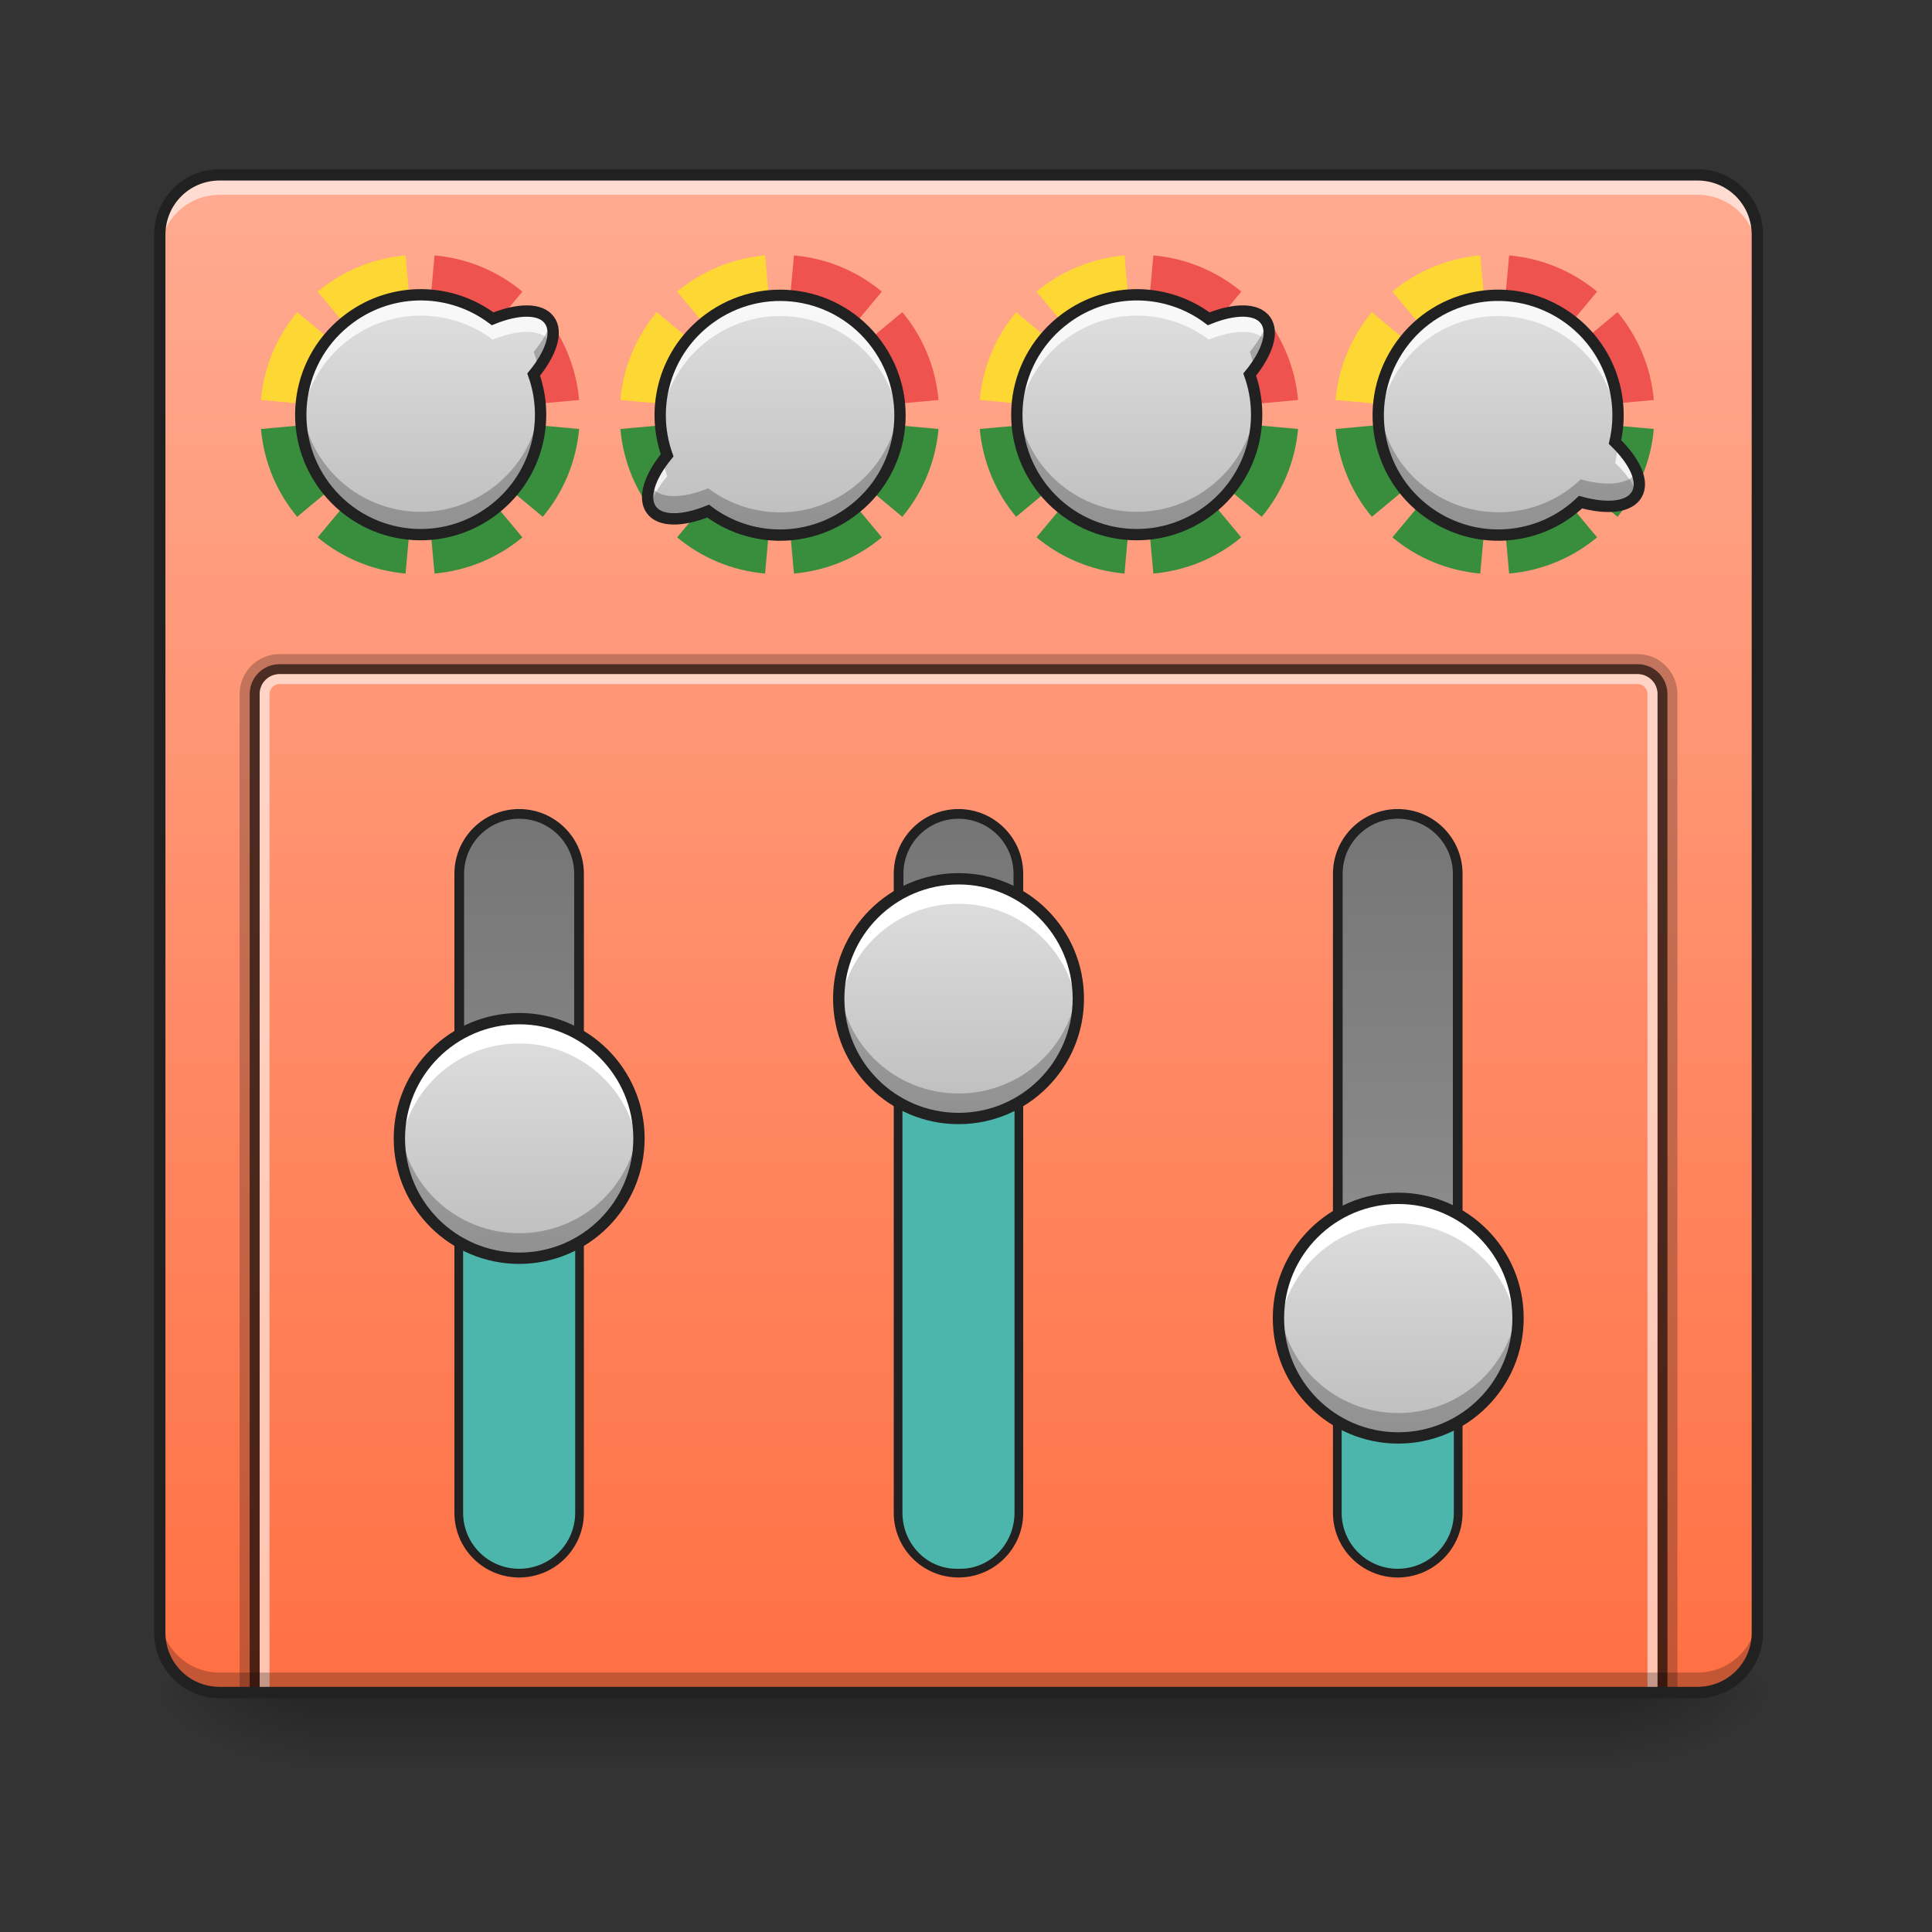 <?xml version="1.0" encoding="UTF-8"?>
<svg xmlns="http://www.w3.org/2000/svg" xmlns:xlink="http://www.w3.org/1999/xlink" width="64pt" height="64pt" viewBox="0 0 64 64" version="1.1">
<rect x="0" y="0" width="64" height="64" fill="#333333" stroke="none"/>
<defs>
<linearGradient id="linear0" gradientUnits="userSpaceOnUse" x1="254" y1="-36.375" x2="254" y2="233.5" gradientTransform="matrix(0.125,0,0,0.125,0,26.878)">
<stop offset="0" style="stop-color:rgb(100%,67.059%,56.863%);stop-opacity:1;"/>
<stop offset="1" style="stop-color:rgb(100%,54.118%,39.608%);stop-opacity:1;"/>
</linearGradient>
<linearGradient id="linear1" gradientUnits="userSpaceOnUse" x1="254" y1="233.5" x2="254" y2="254.667" gradientTransform="matrix(0.125,0,0,0.125,-0,26.878)">
<stop offset="0" style="stop-color:rgb(0%,0%,0%);stop-opacity:0.275;"/>
<stop offset="1" style="stop-color:rgb(0%,0%,0%);stop-opacity:0;"/>
</linearGradient>
<radialGradient id="radial0" gradientUnits="userSpaceOnUse" cx="450.909" cy="189.579" fx="450.909" fy="189.579" r="21.167" gradientTransform="matrix(0,-0.156,-0.281,-0,106.246,127.191)">
<stop offset="0" style="stop-color:rgb(0%,0%,0%);stop-opacity:0.314;"/>
<stop offset="0.222" style="stop-color:rgb(0%,0%,0%);stop-opacity:0.275;"/>
<stop offset="1" style="stop-color:rgb(0%,0%,0%);stop-opacity:0;"/>
</radialGradient>
<radialGradient id="radial1" gradientUnits="userSpaceOnUse" cx="450.909" cy="189.579" fx="450.909" fy="189.579" r="21.167" gradientTransform="matrix(-0,0.156,0.281,0,-42.409,-15.055)">
<stop offset="0" style="stop-color:rgb(0%,0%,0%);stop-opacity:0.314;"/>
<stop offset="0.222" style="stop-color:rgb(0%,0%,0%);stop-opacity:0.275;"/>
<stop offset="1" style="stop-color:rgb(0%,0%,0%);stop-opacity:0;"/>
</radialGradient>
<radialGradient id="radial2" gradientUnits="userSpaceOnUse" cx="450.909" cy="189.579" fx="450.909" fy="189.579" r="21.167" gradientTransform="matrix(-0,-0.156,0.281,-0,-42.409,127.191)">
<stop offset="0" style="stop-color:rgb(0%,0%,0%);stop-opacity:0.314;"/>
<stop offset="0.222" style="stop-color:rgb(0%,0%,0%);stop-opacity:0.275;"/>
<stop offset="1" style="stop-color:rgb(0%,0%,0%);stop-opacity:0;"/>
</radialGradient>
<radialGradient id="radial3" gradientUnits="userSpaceOnUse" cx="450.909" cy="189.579" fx="450.909" fy="189.579" r="21.167" gradientTransform="matrix(0,0.156,-0.281,0,106.246,-15.055)">
<stop offset="0" style="stop-color:rgb(0%,0%,0%);stop-opacity:0.314;"/>
<stop offset="0.222" style="stop-color:rgb(0%,0%,0%);stop-opacity:0.275;"/>
<stop offset="1" style="stop-color:rgb(0%,0%,0%);stop-opacity:0;"/>
</radialGradient>
<linearGradient id="linear2" gradientUnits="userSpaceOnUse" x1="254" y1="-168.667" x2="254" y2="233.5" gradientTransform="matrix(0.125,0,0,0.125,0,26.878)">
<stop offset="0" style="stop-color:rgb(100%,67.059%,56.863%);stop-opacity:1;"/>
<stop offset="1" style="stop-color:rgb(100%,43.922%,26.275%);stop-opacity:1;"/>
</linearGradient>
<linearGradient id="linear3" gradientUnits="userSpaceOnUse" x1="63.5" y1="170" x2="338.15" y2="170" gradientTransform="matrix(0.732,0,-0,1,-248.241,-32.417)">
<stop offset="0" style="stop-color:rgb(61.961%,61.961%,61.961%);stop-opacity:1;"/>
<stop offset="1" style="stop-color:rgb(45.882%,45.882%,45.882%);stop-opacity:1;"/>
</linearGradient>
<linearGradient id="linear4" gradientUnits="userSpaceOnUse" x1="63.5" y1="170" x2="338.15" y2="170" gradientTransform="matrix(0.732,0,-0,1,-248.241,200.417)">
<stop offset="0" style="stop-color:rgb(61.961%,61.961%,61.961%);stop-opacity:1;"/>
<stop offset="1" style="stop-color:rgb(45.882%,45.882%,45.882%);stop-opacity:1;"/>
</linearGradient>
<linearGradient id="linear5" gradientUnits="userSpaceOnUse" x1="63.5" y1="170" x2="338.15" y2="170" gradientTransform="matrix(0.732,0,-0,1,-248.241,84)">
<stop offset="0" style="stop-color:rgb(61.961%,61.961%,61.961%);stop-opacity:1;"/>
<stop offset="1" style="stop-color:rgb(45.882%,45.882%,45.882%);stop-opacity:1;"/>
</linearGradient>
<linearGradient id="linear6" gradientUnits="userSpaceOnUse" x1="315.101" y1="144.333" x2="277.473" y2="195.484" gradientTransform="matrix(0.101,-0.074,0.074,0.101,-28.497,18.569)">
<stop offset="0" style="stop-color:rgb(87.843%,87.843%,87.843%);stop-opacity:1;"/>
<stop offset="1" style="stop-color:rgb(74.118%,74.118%,74.118%);stop-opacity:1;"/>
</linearGradient>
<linearGradient id="linear7" gradientUnits="userSpaceOnUse" x1="328.083" y1="154.125" x2="264.583" y2="154.125" gradientTransform="matrix(0,-0.125,0.125,0,-4.052,74.756)">
<stop offset="0" style="stop-color:rgb(87.843%,87.843%,87.843%);stop-opacity:1;"/>
<stop offset="1" style="stop-color:rgb(74.118%,74.118%,74.118%);stop-opacity:1;"/>
</linearGradient>
<linearGradient id="linear8" gradientUnits="userSpaceOnUse" x1="328.083" y1="154.125" x2="264.583" y2="154.125" gradientTransform="matrix(0,-0.125,0.125,0,10.501,70.125)">
<stop offset="0" style="stop-color:rgb(87.843%,87.843%,87.843%);stop-opacity:1;"/>
<stop offset="1" style="stop-color:rgb(74.118%,74.118%,74.118%);stop-opacity:1;"/>
</linearGradient>
<linearGradient id="linear9" gradientUnits="userSpaceOnUse" x1="328.083" y1="154.125" x2="264.583" y2="154.125" gradientTransform="matrix(0,-0.125,0.125,0,25.068,80.71)">
<stop offset="0" style="stop-color:rgb(87.843%,87.843%,87.843%);stop-opacity:1;"/>
<stop offset="1" style="stop-color:rgb(74.118%,74.118%,74.118%);stop-opacity:1;"/>
</linearGradient>
<linearGradient id="linear10" gradientUnits="userSpaceOnUse" x1="279.843" y1="197.51" x2="317.472" y2="146.359" gradientTransform="matrix(-0.101,0.074,-0.074,-0.101,68.278,8.92)">
<stop offset="0" style="stop-color:rgb(87.843%,87.843%,87.843%);stop-opacity:1;"/>
<stop offset="1" style="stop-color:rgb(74.118%,74.118%,74.118%);stop-opacity:1;"/>
</linearGradient>
<linearGradient id="linear11" gradientUnits="userSpaceOnUse" x1="313.713" y1="143.312" x2="276.084" y2="194.462" gradientTransform="matrix(0.101,-0.074,0.074,0.101,-4.775,18.569)">
<stop offset="0" style="stop-color:rgb(87.843%,87.843%,87.843%);stop-opacity:1;"/>
<stop offset="1" style="stop-color:rgb(74.118%,74.118%,74.118%);stop-opacity:1;"/>
</linearGradient>
<linearGradient id="linear12" gradientUnits="userSpaceOnUse" x1="278.665" y1="143.332" x2="310.16" y2="198.471" gradientTransform="matrix(0.109,0.062,-0.062,0.109,28.005,-23.076)">
<stop offset="0" style="stop-color:rgb(87.843%,87.843%,87.843%);stop-opacity:1;"/>
<stop offset="1" style="stop-color:rgb(74.118%,74.118%,74.118%);stop-opacity:1;"/>
</linearGradient>
</defs>
<g id="surface1">
<path style=" stroke:none;fill-rule:nonzero;fill:url(#linear0);" d="M 9.262 22.332 C 8.895 22.332 8.602 22.625 8.602 22.992 L 8.602 56.066 L 54.906 56.066 L 54.906 22.992 C 54.906 22.625 54.609 22.332 54.246 22.332 Z M 9.262 22.332 "/>
<path style=" stroke:none;fill-rule:nonzero;fill:url(#linear1);" d="M 10.254 56.066 L 53.582 56.066 L 53.582 58.715 L 10.254 58.715 Z M 10.254 56.066 "/>
<path style=" stroke:none;fill-rule:nonzero;fill:url(#radial0);" d="M 53.582 56.066 L 58.875 56.066 L 58.875 53.422 L 53.582 53.422 Z M 53.582 56.066 "/>
<path style=" stroke:none;fill-rule:nonzero;fill:url(#radial1);" d="M 10.254 56.066 L 4.961 56.066 L 4.961 58.715 L 10.254 58.715 Z M 10.254 56.066 "/>
<path style=" stroke:none;fill-rule:nonzero;fill:url(#radial2);" d="M 10.254 56.066 L 4.961 56.066 L 4.961 53.422 L 10.254 53.422 Z M 10.254 56.066 "/>
<path style=" stroke:none;fill-rule:nonzero;fill:url(#radial3);" d="M 53.582 56.066 L 58.875 56.066 L 58.875 58.715 L 53.582 58.715 Z M 53.582 56.066 "/>
<path style=" stroke:none;fill-rule:nonzero;fill:url(#linear2);" d="M 7.277 5.793 L 56.23 5.793 C 57.324 5.793 58.215 6.68 58.215 7.777 L 58.215 54.082 C 58.215 55.18 57.324 56.066 56.23 56.066 L 7.277 56.066 C 6.18 56.066 5.293 55.18 5.293 54.082 L 5.293 7.777 C 5.293 6.68 6.18 5.793 7.277 5.793 Z M 7.277 5.793 "/>
<path style=" stroke:none;fill-rule:nonzero;fill:rgb(100%,100%,100%);fill-opacity:0.588;" d="M 7.277 5.793 C 6.176 5.793 5.293 6.676 5.293 7.777 L 5.293 8.438 C 5.293 7.34 6.176 6.453 7.277 6.453 L 56.23 6.453 C 57.328 6.453 58.215 7.34 58.215 8.438 L 58.215 7.777 C 58.215 6.676 57.328 5.793 56.23 5.793 Z M 7.277 5.793 "/>
<path style="fill-rule:nonzero;fill:url(#linear3);stroke-width:2.567;stroke-linecap:round;stroke-linejoin:miter;stroke:rgb(12.941%,12.941%,12.941%);stroke-opacity:1;stroke-miterlimit:4;" d="M -185.868 121.707 L -16.54 121.707 C -7.76 121.707 -0.667 128.8 -0.667 137.581 C -0.667 146.361 -7.76 153.454 -16.54 153.454 L -185.868 153.454 C -194.648 153.454 -201.741 146.361 -201.741 137.581 C -201.741 128.8 -194.648 121.707 -185.868 121.707 Z M -185.868 121.707 " transform="matrix(0,-0.125,0.125,0,0,26.878)"/>
<path style="fill-rule:nonzero;fill:rgb(30.196%,71.373%,67.451%);fill-opacity:1;stroke-width:2.049;stroke-linecap:round;stroke-linejoin:miter;stroke:rgb(12.941%,12.941%,12.941%);stroke-opacity:1;stroke-miterlimit:4;" d="M -185.868 121.707 L -106.501 121.707 C -97.72 121.707 -90.627 128.8 -90.627 137.581 C -90.627 146.361 -97.72 153.454 -106.501 153.454 L -185.868 153.454 C -194.648 153.454 -201.741 146.361 -201.741 137.581 C -201.741 128.8 -194.648 121.707 -185.868 121.707 Z M -185.868 121.707 " transform="matrix(0,-0.125,0.125,0,0,26.878)"/>
<path style="fill-rule:nonzero;fill:url(#linear4);stroke-width:2.567;stroke-linecap:round;stroke-linejoin:miter;stroke:rgb(12.941%,12.941%,12.941%);stroke-opacity:1;stroke-miterlimit:4;" d="M -185.868 354.529 L -16.54 354.529 C -7.76 354.529 -0.667 361.653 -0.667 370.402 C -0.667 379.183 -7.76 386.307 -16.54 386.307 L -185.868 386.307 C -194.648 386.307 -201.741 379.183 -201.741 370.402 C -201.741 361.653 -194.648 354.529 -185.868 354.529 Z M -185.868 354.529 " transform="matrix(0,-0.125,0.125,0,0,26.878)"/>
<path style="fill-rule:nonzero;fill:url(#linear5);stroke-width:2.567;stroke-linecap:round;stroke-linejoin:miter;stroke:rgb(12.941%,12.941%,12.941%);stroke-opacity:1;stroke-miterlimit:4;" d="M -185.868 238.134 L -16.54 238.134 C -7.76 238.134 -0.667 245.227 -0.667 254.007 C -0.667 262.756 -7.76 269.88 -16.54 269.88 L -185.868 269.88 C -194.648 269.88 -201.741 262.756 -201.741 254.007 C -201.741 245.227 -194.648 238.134 -185.868 238.134 Z M -185.868 238.134 " transform="matrix(0,-0.125,0.125,0,0,26.878)"/>
<path style=" stroke:none;fill-rule:nonzero;fill:rgb(21.961%,55.686%,23.529%);fill-opacity:1;" d="M 25.82 13.73 L 20.551 14.211 C 20.648 15.312 21.082 16.32 21.75 17.121 Z M 25.82 13.73 L 29.891 17.121 C 30.559 16.32 30.992 15.312 31.09 14.211 Z M 25.82 13.73 L 26.301 19 C 27.406 18.902 28.41 18.469 29.211 17.801 Z M 25.82 13.73 L 22.43 17.801 C 23.234 18.469 24.238 18.902 25.344 19 Z M 25.82 13.73 "/>
<path style=" stroke:none;fill-rule:nonzero;fill:rgb(99.216%,84.706%,20.784%);fill-opacity:1;" d="M 25.344 8.461 C 24.238 8.559 23.234 8.992 22.43 9.66 L 25.801 13.703 L 25.801 13.492 Z M 21.754 10.34 C 21.082 11.141 20.648 12.148 20.551 13.25 L 25.801 13.727 L 25.801 13.711 Z M 21.754 10.34 "/>
<path style=" stroke:none;fill-rule:nonzero;fill:rgb(93.725%,32.549%,31.373%);fill-opacity:1;" d="M 26.301 8.461 L 25.82 13.73 L 31.09 13.25 C 30.992 12.148 30.559 11.141 29.891 10.34 L 25.82 13.73 L 29.211 9.66 C 28.41 8.992 27.406 8.559 26.301 8.461 Z M 25.82 13.73 L 25.801 13.492 L 25.801 13.703 L 25.82 13.73 L 25.801 13.711 L 25.801 13.727 Z M 25.82 13.73 "/>
<path style=" stroke:none;fill-rule:nonzero;fill:rgb(21.961%,55.686%,23.529%);fill-opacity:1;" d="M 37.727 13.73 L 32.457 14.211 C 32.555 15.312 32.992 16.32 33.66 17.121 Z M 37.727 13.73 L 41.797 17.121 C 42.465 16.32 42.902 15.312 43 14.211 Z M 37.727 13.73 L 38.207 19 C 39.312 18.902 40.316 18.469 41.117 17.801 Z M 37.727 13.73 L 34.336 17.801 C 35.141 18.469 36.145 18.902 37.25 19 Z M 37.727 13.73 "/>
<path style=" stroke:none;fill-rule:nonzero;fill:rgb(99.216%,84.706%,20.784%);fill-opacity:1;" d="M 37.25 8.461 C 36.145 8.559 35.141 8.992 34.336 9.66 L 37.707 13.703 L 37.707 13.492 Z M 33.66 10.34 C 32.992 11.141 32.555 12.148 32.457 13.25 L 37.707 13.727 L 37.707 13.711 Z M 33.66 10.34 "/>
<path style=" stroke:none;fill-rule:nonzero;fill:rgb(93.725%,32.549%,31.373%);fill-opacity:1;" d="M 38.207 8.461 L 37.727 13.73 L 43 13.25 C 42.902 12.148 42.465 11.141 41.797 10.34 L 37.727 13.73 L 41.121 9.66 C 40.316 8.992 39.312 8.559 38.207 8.461 Z M 37.727 13.73 L 37.707 13.492 L 37.707 13.703 L 37.727 13.73 L 37.707 13.711 L 37.707 13.727 Z M 37.727 13.73 "/>
<path style=" stroke:none;fill-rule:nonzero;fill:rgb(21.961%,55.686%,23.529%);fill-opacity:1;" d="M 49.516 13.73 L 44.242 14.211 C 44.344 15.312 44.777 16.32 45.445 17.121 Z M 49.516 13.73 L 53.582 17.121 C 54.25 16.32 54.688 15.312 54.785 14.211 Z M 49.516 13.73 L 49.992 19 C 51.098 18.902 52.102 18.469 52.906 17.801 Z M 49.516 13.73 L 46.125 17.801 C 46.926 18.469 47.93 18.902 49.035 19 Z M 49.516 13.73 "/>
<path style=" stroke:none;fill-rule:nonzero;fill:rgb(99.216%,84.706%,20.784%);fill-opacity:1;" d="M 49.035 8.461 C 47.93 8.559 46.926 8.992 46.125 9.66 L 49.492 13.703 L 49.492 13.492 Z M 45.445 10.34 C 44.777 11.141 44.344 12.148 44.242 13.25 L 49.492 13.727 L 49.492 13.711 Z M 45.445 10.34 "/>
<path style=" stroke:none;fill-rule:nonzero;fill:rgb(93.725%,32.549%,31.373%);fill-opacity:1;" d="M 49.992 8.461 L 49.516 13.73 L 54.785 13.25 C 54.688 12.148 54.25 11.141 53.582 10.34 L 49.516 13.73 L 52.906 9.66 C 52.102 8.992 51.098 8.559 49.992 8.461 Z M 49.516 13.73 L 49.492 13.492 L 49.492 13.703 L 49.516 13.73 L 49.492 13.711 L 49.492 13.727 Z M 49.516 13.73 "/>
<path style=" stroke:none;fill-rule:nonzero;fill:rgb(21.961%,55.686%,23.529%);fill-opacity:1;" d="M 13.914 13.73 L 8.645 14.211 C 8.742 15.312 9.176 16.32 9.844 17.121 Z M 13.914 13.73 L 17.98 17.121 C 18.652 16.32 19.086 15.312 19.184 14.211 Z M 13.914 13.73 L 14.395 19 C 15.496 18.902 16.5 18.469 17.305 17.801 Z M 13.914 13.73 L 10.523 17.801 C 11.324 18.469 12.328 18.902 13.434 19 Z M 13.914 13.73 "/>
<path style=" stroke:none;fill-rule:nonzero;fill:rgb(99.216%,84.706%,20.784%);fill-opacity:1;" d="M 13.434 8.461 C 12.328 8.559 11.324 8.992 10.523 9.66 L 13.891 13.703 L 13.891 13.492 Z M 9.844 10.34 C 9.176 11.141 8.742 12.148 8.645 13.25 L 13.891 13.727 L 13.891 13.711 Z M 9.844 10.34 "/>
<path style=" stroke:none;fill-rule:nonzero;fill:rgb(93.725%,32.549%,31.373%);fill-opacity:1;" d="M 14.395 8.461 L 13.914 13.73 L 19.184 13.25 C 19.086 12.148 18.652 11.141 17.984 10.34 L 13.914 13.73 L 17.305 9.66 C 16.504 8.992 15.496 8.559 14.395 8.461 Z M 13.914 13.73 L 13.891 13.492 L 13.891 13.703 L 13.914 13.73 L 13.891 13.711 L 13.891 13.727 Z M 13.914 13.73 "/>
<path style=" stroke:none;fill-rule:nonzero;fill:url(#linear6);" d="M 18.199 10.602 C 17.91 10.203 17.172 10.215 16.32 10.559 C 14.957 9.531 13.035 9.473 11.586 10.539 C 9.812 11.844 9.438 14.316 10.738 16.09 C 12.043 17.859 14.52 18.238 16.289 16.934 C 17.738 15.867 18.254 14.016 17.68 12.406 C 18.262 11.695 18.492 10.996 18.199 10.602 Z M 18.199 10.602 "/>
<path style=" stroke:none;fill-rule:nonzero;fill:url(#linear7);" d="M 13.23 37.711 C 13.23 35.52 15.008 33.742 17.199 33.742 C 19.391 33.742 21.168 35.52 21.168 37.711 C 21.168 39.902 19.391 41.68 17.199 41.68 C 15.008 41.68 13.23 39.902 13.23 37.711 Z M 13.23 37.711 "/>
<path style=" stroke:none;fill-rule:nonzero;fill:rgb(100%,100%,100%);fill-opacity:1;" d="M 17.199 33.906 C 15 33.906 13.23 35.676 13.23 37.875 C 13.23 37.988 13.234 38.098 13.242 38.207 C 13.41 36.164 15.113 34.566 17.199 34.566 C 19.285 34.566 20.988 36.164 21.156 38.207 C 21.164 38.098 21.168 37.988 21.168 37.875 C 21.168 35.676 19.398 33.906 17.199 33.906 Z M 17.199 33.906 "/>
<path style=" stroke:none;fill-rule:nonzero;fill:rgb(0%,0%,0%);fill-opacity:0.235;" d="M 17.199 41.516 C 15 41.516 13.23 39.746 13.23 37.547 C 13.23 37.434 13.234 37.324 13.242 37.215 C 13.41 39.258 15.113 40.852 17.199 40.852 C 19.285 40.852 20.988 39.258 21.156 37.215 C 21.164 37.324 21.168 37.434 21.168 37.547 C 21.168 39.746 19.398 41.516 17.199 41.516 Z M 17.199 41.516 "/>
<path style="fill:none;stroke-width:3;stroke-linecap:round;stroke-linejoin:miter;stroke:rgb(12.941%,12.941%,12.941%);stroke-opacity:1;stroke-miterlimit:4;" d="M 105.164 79.375 C 122.694 79.375 136.911 93.593 136.911 111.122 C 136.911 128.652 122.694 142.869 105.164 142.869 C 87.635 142.869 73.417 128.652 73.417 111.122 C 73.417 93.593 87.635 79.375 105.164 79.375 Z M 105.164 79.375 " transform="matrix(0,-0.125,0.125,0,3.308,50.858)"/>
<path style="fill-rule:nonzero;fill:rgb(30.196%,71.373%,67.451%);fill-opacity:1;stroke-width:2.049;stroke-linecap:round;stroke-linejoin:miter;stroke:rgb(12.941%,12.941%,12.941%);stroke-opacity:1;stroke-miterlimit:4;" d="M -185.868 238.134 L -53.568 238.134 C -44.819 238.134 -37.695 245.008 -37.695 253.476 L -37.695 254.507 C -37.695 263.006 -44.819 269.88 -53.568 269.88 L -185.868 269.88 C -194.648 269.88 -201.741 263.006 -201.741 254.507 L -201.741 253.476 C -201.741 245.008 -194.648 238.134 -185.868 238.134 Z M -185.868 238.134 " transform="matrix(0,-0.125,0.125,0,0,26.878)"/>
<path style=" stroke:none;fill-rule:nonzero;fill:url(#linear8);" d="M 27.785 33.078 C 27.785 30.887 29.562 29.109 31.754 29.109 C 33.945 29.109 35.723 30.887 35.723 33.078 C 35.723 35.273 33.945 37.051 31.754 37.051 C 29.562 37.051 27.785 35.273 27.785 33.078 Z M 27.785 33.078 "/>
<path style=" stroke:none;fill-rule:nonzero;fill:rgb(100%,100%,100%);fill-opacity:1;" d="M 31.754 29.277 C 29.555 29.277 27.785 31.047 27.785 33.246 C 27.785 33.355 27.789 33.469 27.797 33.574 C 27.965 31.531 29.664 29.938 31.754 29.938 C 33.84 29.938 35.543 31.531 35.707 33.574 C 35.719 33.469 35.723 33.355 35.723 33.246 C 35.723 31.047 33.953 29.277 31.754 29.277 Z M 31.754 29.277 "/>
<path style=" stroke:none;fill-rule:nonzero;fill:rgb(0%,0%,0%);fill-opacity:0.235;" d="M 31.754 36.883 C 29.555 36.883 27.785 35.113 27.785 32.914 C 27.785 32.805 27.789 32.691 27.797 32.582 C 27.965 34.625 29.664 36.223 31.754 36.223 C 33.84 36.223 35.543 34.625 35.707 32.582 C 35.719 32.691 35.723 32.805 35.723 32.914 C 35.723 35.113 33.953 36.883 31.754 36.883 Z M 31.754 36.883 "/>
<path style="fill:none;stroke-width:3;stroke-linecap:round;stroke-linejoin:miter;stroke:rgb(12.941%,12.941%,12.941%);stroke-opacity:1;stroke-miterlimit:4;" d="M 105.182 79.385 C 122.711 79.385 136.928 93.602 136.928 111.132 C 136.928 128.662 122.711 142.879 105.182 142.879 C 87.621 142.879 73.403 128.662 73.403 111.132 C 73.403 93.602 87.621 79.385 105.182 79.385 Z M 105.182 79.385 " transform="matrix(0,-0.125,0.125,0,17.861,46.227)"/>
<path style="fill-rule:nonzero;fill:rgb(30.196%,71.373%,67.451%);fill-opacity:1;stroke-width:2.049;stroke-linecap:round;stroke-linejoin:miter;stroke:rgb(12.941%,12.941%,12.941%);stroke-opacity:1;stroke-miterlimit:4;" d="M -185.868 354.529 L -143.528 354.529 C -134.779 354.529 -127.655 361.653 -127.655 370.402 C -127.655 379.183 -134.779 386.307 -143.528 386.307 L -185.868 386.307 C -194.648 386.307 -201.741 379.183 -201.741 370.402 C -201.741 361.653 -194.648 354.529 -185.868 354.529 Z M -185.868 354.529 " transform="matrix(0,-0.125,0.125,0,0,26.878)"/>
<path style=" stroke:none;fill-rule:nonzero;fill:url(#linear9);" d="M 42.352 43.664 C 42.352 41.473 44.129 39.695 46.32 39.695 C 48.512 39.695 50.289 41.473 50.289 43.664 C 50.289 45.855 48.512 47.633 46.32 47.633 C 44.129 47.633 42.352 45.855 42.352 43.664 Z M 42.352 43.664 "/>
<path style=" stroke:none;fill-rule:nonzero;fill:rgb(100%,100%,100%);fill-opacity:1;" d="M 46.32 39.859 C 44.121 39.859 42.352 41.633 42.352 43.828 C 42.352 43.941 42.355 44.051 42.363 44.16 C 42.531 42.117 44.234 40.523 46.32 40.523 C 48.406 40.523 50.109 42.117 50.277 44.16 C 50.285 44.051 50.289 43.941 50.289 43.828 C 50.289 41.633 48.52 39.859 46.32 39.859 Z M 46.32 39.859 "/>
<path style=" stroke:none;fill-rule:nonzero;fill:rgb(0%,0%,0%);fill-opacity:0.235;" d="M 46.32 47.469 C 44.121 47.469 42.352 45.699 42.352 43.5 C 42.352 43.387 42.355 43.277 42.363 43.168 C 42.531 45.211 44.234 46.809 46.32 46.809 C 48.406 46.809 50.109 45.211 50.277 43.168 C 50.285 43.277 50.289 43.387 50.289 43.5 C 50.289 45.699 48.52 47.469 46.32 47.469 Z M 46.32 47.469 "/>
<path style="fill:none;stroke-width:3;stroke-linecap:round;stroke-linejoin:miter;stroke:rgb(12.941%,12.941%,12.941%);stroke-opacity:1;stroke-miterlimit:4;" d="M 105.169 79.379 C 122.699 79.379 136.916 93.596 136.916 111.126 C 136.916 128.655 122.699 142.873 105.169 142.873 C 87.64 142.873 73.422 128.655 73.422 111.126 C 73.422 93.596 87.64 79.379 105.169 79.379 Z M 105.169 79.379 " transform="matrix(0,-0.125,0.125,0,32.428,56.811)"/>
<path style=" stroke:none;fill-rule:nonzero;fill:rgb(0%,0%,0%);fill-opacity:0.235;" d="M 9.262 21.668 C 8.527 21.668 7.938 22.258 7.938 22.992 L 7.938 56.234 L 8.27 56.234 L 8.27 22.992 C 8.27 22.441 8.711 22 9.262 22 L 54.246 22 C 54.793 22 55.238 22.441 55.238 22.992 L 55.238 56.234 L 55.566 56.234 L 55.566 22.992 C 55.566 22.258 54.977 21.668 54.246 21.668 Z M 9.262 21.668 "/>
<path style=" stroke:none;fill-rule:nonzero;fill:rgb(0%,0%,0%);fill-opacity:0.706;" d="M 9.262 22 C 8.711 22 8.27 22.441 8.27 22.992 L 8.27 56.234 L 8.602 56.234 L 8.602 22.992 C 8.602 22.625 8.895 22.332 9.262 22.332 L 54.246 22.332 C 54.609 22.332 54.906 22.625 54.906 22.992 L 54.906 56.234 L 55.238 56.234 L 55.238 22.992 C 55.238 22.441 54.793 22 54.246 22 Z M 9.262 22 "/>
<path style=" stroke:none;fill-rule:nonzero;fill:rgb(100%,100%,100%);fill-opacity:0.588;" d="M 9.262 22.332 C 8.895 22.332 8.602 22.625 8.602 22.992 L 8.602 56.234 L 8.93 56.234 L 8.93 22.992 C 8.93 22.809 9.078 22.66 9.262 22.66 L 54.246 22.66 C 54.43 22.66 54.574 22.809 54.574 22.992 L 54.574 56.234 L 54.906 56.234 L 54.906 22.992 C 54.906 22.625 54.609 22.332 54.246 22.332 Z M 9.262 22.332 "/>
<path style=" stroke:none;fill-rule:nonzero;fill:rgb(0%,0%,0%);fill-opacity:0.235;" d="M 7.277 56.066 C 6.176 56.066 5.293 55.184 5.293 54.082 L 5.293 53.422 C 5.293 54.52 6.176 55.406 7.277 55.406 L 56.23 55.406 C 57.328 55.406 58.215 54.52 58.215 53.422 L 58.215 54.082 C 58.215 55.184 57.328 56.066 56.23 56.066 Z M 7.277 56.066 "/>
<path style=" stroke:none;fill-rule:nonzero;fill:url(#linear10);" d="M 21.582 16.891 C 21.871 17.285 22.609 17.273 23.461 16.93 C 24.824 17.957 26.746 18.016 28.195 16.949 C 29.969 15.648 30.344 13.172 29.039 11.402 C 27.738 9.629 25.262 9.254 23.492 10.555 C 22.043 11.621 21.527 13.473 22.102 15.082 C 21.52 15.793 21.289 16.492 21.582 16.891 Z M 21.582 16.891 "/>
<path style=" stroke:none;fill-rule:nonzero;fill:url(#linear11);" d="M 41.922 10.602 C 41.629 10.203 40.895 10.215 40.043 10.559 C 38.68 9.531 36.758 9.473 35.309 10.539 C 33.535 11.844 33.16 14.316 34.461 16.09 C 35.766 17.859 38.238 18.238 40.012 16.934 C 41.461 15.867 41.977 14.016 41.402 12.406 C 41.984 11.695 42.215 10.996 41.922 10.602 Z M 41.922 10.602 "/>
<path style=" stroke:none;fill-rule:nonzero;fill:rgb(12.941%,12.941%,12.941%);fill-opacity:1;" d="M 7.277 5.605 C 6.078 5.605 5.105 6.578 5.105 7.777 L 5.105 54.082 C 5.105 55.285 6.078 56.254 7.277 56.254 L 56.23 56.254 C 57.43 56.254 58.402 55.285 58.402 54.082 L 58.402 7.777 C 58.402 6.578 57.43 5.605 56.23 5.605 Z M 7.277 5.98 L 56.23 5.98 C 57.227 5.98 58.027 6.777 58.027 7.777 L 58.027 54.082 C 58.027 55.082 57.227 55.879 56.23 55.879 L 7.277 55.879 C 6.277 55.879 5.48 55.082 5.48 54.082 L 5.48 7.777 C 5.48 6.777 6.277 5.98 7.277 5.98 Z M 7.277 5.98 "/>
<path style=" stroke:none;fill-rule:nonzero;fill:url(#linear12);" d="M 54.227 16.375 C 54.473 15.949 54.164 15.281 53.504 14.641 C 53.887 12.977 53.164 11.199 51.602 10.305 C 49.691 9.215 47.277 9.875 46.188 11.781 C 45.094 13.691 45.754 16.109 47.664 17.199 C 49.227 18.09 51.129 17.812 52.363 16.633 C 53.254 16.879 53.984 16.805 54.227 16.375 Z M 54.227 16.375 "/>
<path style=" stroke:none;fill-rule:nonzero;fill:rgb(100%,100%,100%);fill-opacity:0.784;" d="M 13.984 9.766 C 13.152 9.754 12.309 10.004 11.586 10.539 C 10.426 11.395 9.863 12.75 9.98 14.082 C 10.074 12.984 10.625 11.938 11.586 11.23 C 13.035 10.164 14.957 10.223 16.32 11.25 C 17.172 10.906 17.91 10.895 18.199 11.289 C 18.227 11.324 18.246 11.359 18.262 11.398 C 18.363 11.082 18.348 10.801 18.199 10.602 C 17.91 10.203 17.172 10.215 16.32 10.559 C 15.637 10.047 14.816 9.773 13.984 9.766 Z M 17.82 12.914 C 17.777 12.973 17.73 13.035 17.68 13.098 C 17.793 13.418 17.863 13.75 17.895 14.086 C 17.93 13.695 17.906 13.301 17.82 12.914 Z M 17.82 12.914 "/>
<path style=" stroke:none;fill-rule:nonzero;fill:rgb(100%,100%,100%);fill-opacity:0.784;" d="M 25.875 9.781 C 25.047 9.773 24.211 10.027 23.492 10.555 C 22.332 11.41 21.77 12.766 21.887 14.094 C 21.984 13 22.531 11.953 23.492 11.246 C 25.262 9.941 27.738 10.32 29.039 12.09 C 29.488 12.703 29.738 13.398 29.801 14.098 C 29.883 13.172 29.637 12.211 29.039 11.402 C 28.266 10.348 27.082 9.789 25.875 9.781 Z M 21.957 15.266 C 21.527 15.852 21.348 16.41 21.516 16.781 C 21.613 16.473 21.812 16.125 22.102 15.773 C 22.043 15.605 21.996 15.438 21.957 15.266 Z M 21.957 15.266 "/>
<path style=" stroke:none;fill-rule:nonzero;fill:rgb(100%,100%,100%);fill-opacity:0.784;" d="M 37.707 9.766 C 36.875 9.754 36.031 10.004 35.309 10.539 C 34.148 11.395 33.586 12.75 33.703 14.082 C 33.797 12.984 34.348 11.934 35.309 11.23 C 36.758 10.164 38.68 10.223 40.043 11.25 C 40.895 10.906 41.629 10.895 41.922 11.289 C 41.949 11.324 41.969 11.359 41.984 11.398 C 42.082 11.082 42.07 10.801 41.922 10.602 C 41.629 10.203 40.895 10.215 40.043 10.559 C 39.359 10.047 38.539 9.773 37.707 9.766 Z M 41.543 12.914 C 41.5 12.973 41.453 13.035 41.402 13.098 C 41.516 13.418 41.586 13.75 41.617 14.086 C 41.648 13.695 41.625 13.301 41.543 12.914 Z M 41.543 12.914 "/>
<path style=" stroke:none;fill-rule:nonzero;fill:rgb(100%,100%,100%);fill-opacity:0.784;" d="M 49.621 9.777 C 48.25 9.781 46.918 10.5 46.188 11.781 C 45.77 12.516 45.605 13.32 45.676 14.098 C 45.723 13.543 45.891 12.992 46.188 12.473 C 47.277 10.562 49.691 9.906 51.602 10.996 C 52.777 11.668 53.48 12.844 53.59 14.09 C 53.719 12.598 52.992 11.102 51.602 10.305 C 50.973 9.949 50.293 9.777 49.621 9.777 Z M 53.594 14.73 C 53.578 14.934 53.547 15.133 53.504 15.332 C 53.863 15.68 54.117 16.039 54.238 16.359 C 54.453 15.953 54.184 15.336 53.594 14.73 Z M 53.594 14.73 "/>
<path style=" stroke:none;fill-rule:nonzero;fill:rgb(0%,0%,0%);fill-opacity:0.235;" d="M 18.25 10.684 C 18.152 10.984 17.957 11.316 17.68 11.656 C 17.746 11.836 17.793 12.023 17.832 12.207 C 18.266 11.613 18.438 11.051 18.25 10.684 Z M 9.984 13.359 C 9.895 14.297 10.137 15.266 10.738 16.09 C 12.043 17.859 14.52 18.238 16.289 16.934 C 17.457 16.074 18.02 14.703 17.891 13.363 C 17.789 14.445 17.238 15.48 16.289 16.18 C 14.52 17.484 12.043 17.105 10.738 15.336 C 10.297 14.734 10.047 14.051 9.984 13.359 Z M 9.984 13.359 "/>
<path style=" stroke:none;fill-rule:nonzero;fill:rgb(0%,0%,0%);fill-opacity:0.235;" d="M 21.891 13.375 C 21.852 13.758 21.871 14.145 21.949 14.527 C 21.996 14.461 22.047 14.395 22.102 14.328 C 21.988 14.016 21.922 13.695 21.891 13.375 Z M 29.797 13.375 C 29.695 14.461 29.145 15.496 28.195 16.195 C 26.746 17.266 24.824 17.203 23.461 16.176 C 22.609 16.523 21.871 16.531 21.582 16.137 C 21.562 16.109 21.543 16.082 21.531 16.051 C 21.418 16.387 21.426 16.68 21.582 16.891 C 21.871 17.285 22.609 17.273 23.461 16.93 C 24.824 17.957 26.746 18.016 28.195 16.949 C 29.363 16.09 29.926 14.719 29.797 13.375 Z M 29.797 13.375 "/>
<path style=" stroke:none;fill-rule:nonzero;fill:rgb(0%,0%,0%);fill-opacity:0.235;" d="M 41.973 10.684 C 41.875 10.984 41.676 11.316 41.402 11.656 C 41.465 11.836 41.516 12.023 41.555 12.207 C 41.988 11.613 42.16 11.051 41.973 10.684 Z M 33.703 13.359 C 33.617 14.297 33.859 15.266 34.461 16.09 C 35.766 17.859 38.238 18.238 40.012 16.934 C 41.18 16.074 41.742 14.703 41.613 13.363 C 41.512 14.445 40.961 15.48 40.012 16.18 C 38.238 17.484 35.766 17.105 34.461 15.336 C 34.02 14.734 33.77 14.051 33.703 13.359 Z M 33.703 13.359 "/>
<path style=" stroke:none;fill-rule:nonzero;fill:rgb(0%,0%,0%);fill-opacity:0.235;" d="M 53.586 13.371 C 53.57 13.543 53.543 13.715 53.504 13.887 C 53.535 13.918 53.566 13.953 53.598 13.984 C 53.609 13.777 53.605 13.574 53.586 13.371 Z M 45.68 13.375 C 45.535 14.883 46.262 16.398 47.664 17.199 C 49.227 18.09 51.129 17.812 52.363 16.633 C 53.254 16.879 53.984 16.805 54.227 16.375 C 54.344 16.172 54.336 15.914 54.223 15.633 C 53.973 16.051 53.246 16.125 52.363 15.879 C 51.129 17.059 49.227 17.336 47.664 16.445 C 46.496 15.777 45.797 14.617 45.68 13.375 Z M 45.68 13.375 "/>
<path style="fill:none;stroke-width:3;stroke-linecap:round;stroke-linejoin:miter;stroke:rgb(12.941%,12.941%,12.941%);stroke-opacity:1;stroke-miterlimit:4;" d="M 145.58 -130.196 C 143.268 -133.383 137.362 -133.289 130.55 -130.539 C 119.645 -138.757 104.271 -139.226 92.679 -130.696 C 78.493 -120.259 75.493 -100.48 85.898 -86.294 C 96.335 -72.139 116.145 -69.108 130.3 -79.544 C 141.893 -88.075 146.017 -102.886 141.424 -115.759 C 146.08 -121.446 147.923 -127.04 145.58 -130.196 Z M 145.58 -130.196 " transform="matrix(0.125,0,0,0.125,0,26.878)"/>
<path style="fill:none;stroke-width:3;stroke-linecap:round;stroke-linejoin:miter;stroke:rgb(12.941%,12.941%,12.941%);stroke-opacity:1;stroke-miterlimit:4;" d="M 172.64 -79.888 C 174.952 -76.732 180.858 -76.826 187.67 -79.575 C 198.575 -71.357 213.948 -70.889 225.541 -79.419 C 239.727 -89.824 242.727 -109.635 232.29 -123.79 C 221.885 -137.976 202.074 -140.976 187.92 -130.571 C 176.327 -122.04 172.202 -107.229 176.796 -94.355 C 172.14 -88.668 170.296 -83.075 172.64 -79.888 Z M 172.64 -79.888 " transform="matrix(0.125,0,0,0.125,0,26.878)"/>
<path style="fill:none;stroke-width:3;stroke-linecap:round;stroke-linejoin:miter;stroke:rgb(12.941%,12.941%,12.941%);stroke-opacity:1;stroke-miterlimit:4;" d="M 335.343 -130.196 C 332.999 -133.383 327.125 -133.289 320.313 -130.539 C 309.408 -138.757 294.034 -139.226 282.442 -130.696 C 268.256 -120.259 265.256 -100.48 275.661 -86.294 C 286.098 -72.139 305.877 -69.108 320.063 -79.544 C 331.656 -88.075 335.78 -102.886 331.187 -115.759 C 335.843 -121.446 337.687 -127.04 335.343 -130.196 Z M 335.343 -130.196 " transform="matrix(0.125,0,0,0.125,0,26.878)"/>
<path style="fill:none;stroke-width:3;stroke-linecap:round;stroke-linejoin:miter;stroke:rgb(12.941%,12.941%,12.941%);stroke-opacity:1;stroke-miterlimit:4;" d="M 433.771 -84.013 C 435.74 -87.418 433.271 -92.762 427.99 -97.886 C 431.053 -111.197 425.272 -125.415 412.773 -132.57 C 397.493 -141.288 378.183 -136.008 369.465 -120.759 C 360.716 -105.479 365.996 -86.137 381.276 -77.419 C 393.775 -70.295 408.992 -72.514 418.866 -81.95 C 425.991 -79.982 431.834 -80.575 433.771 -84.013 Z M 433.771 -84.013 " transform="matrix(0.125,0,0,0.125,0,26.878)"/>
</g>
</svg>
